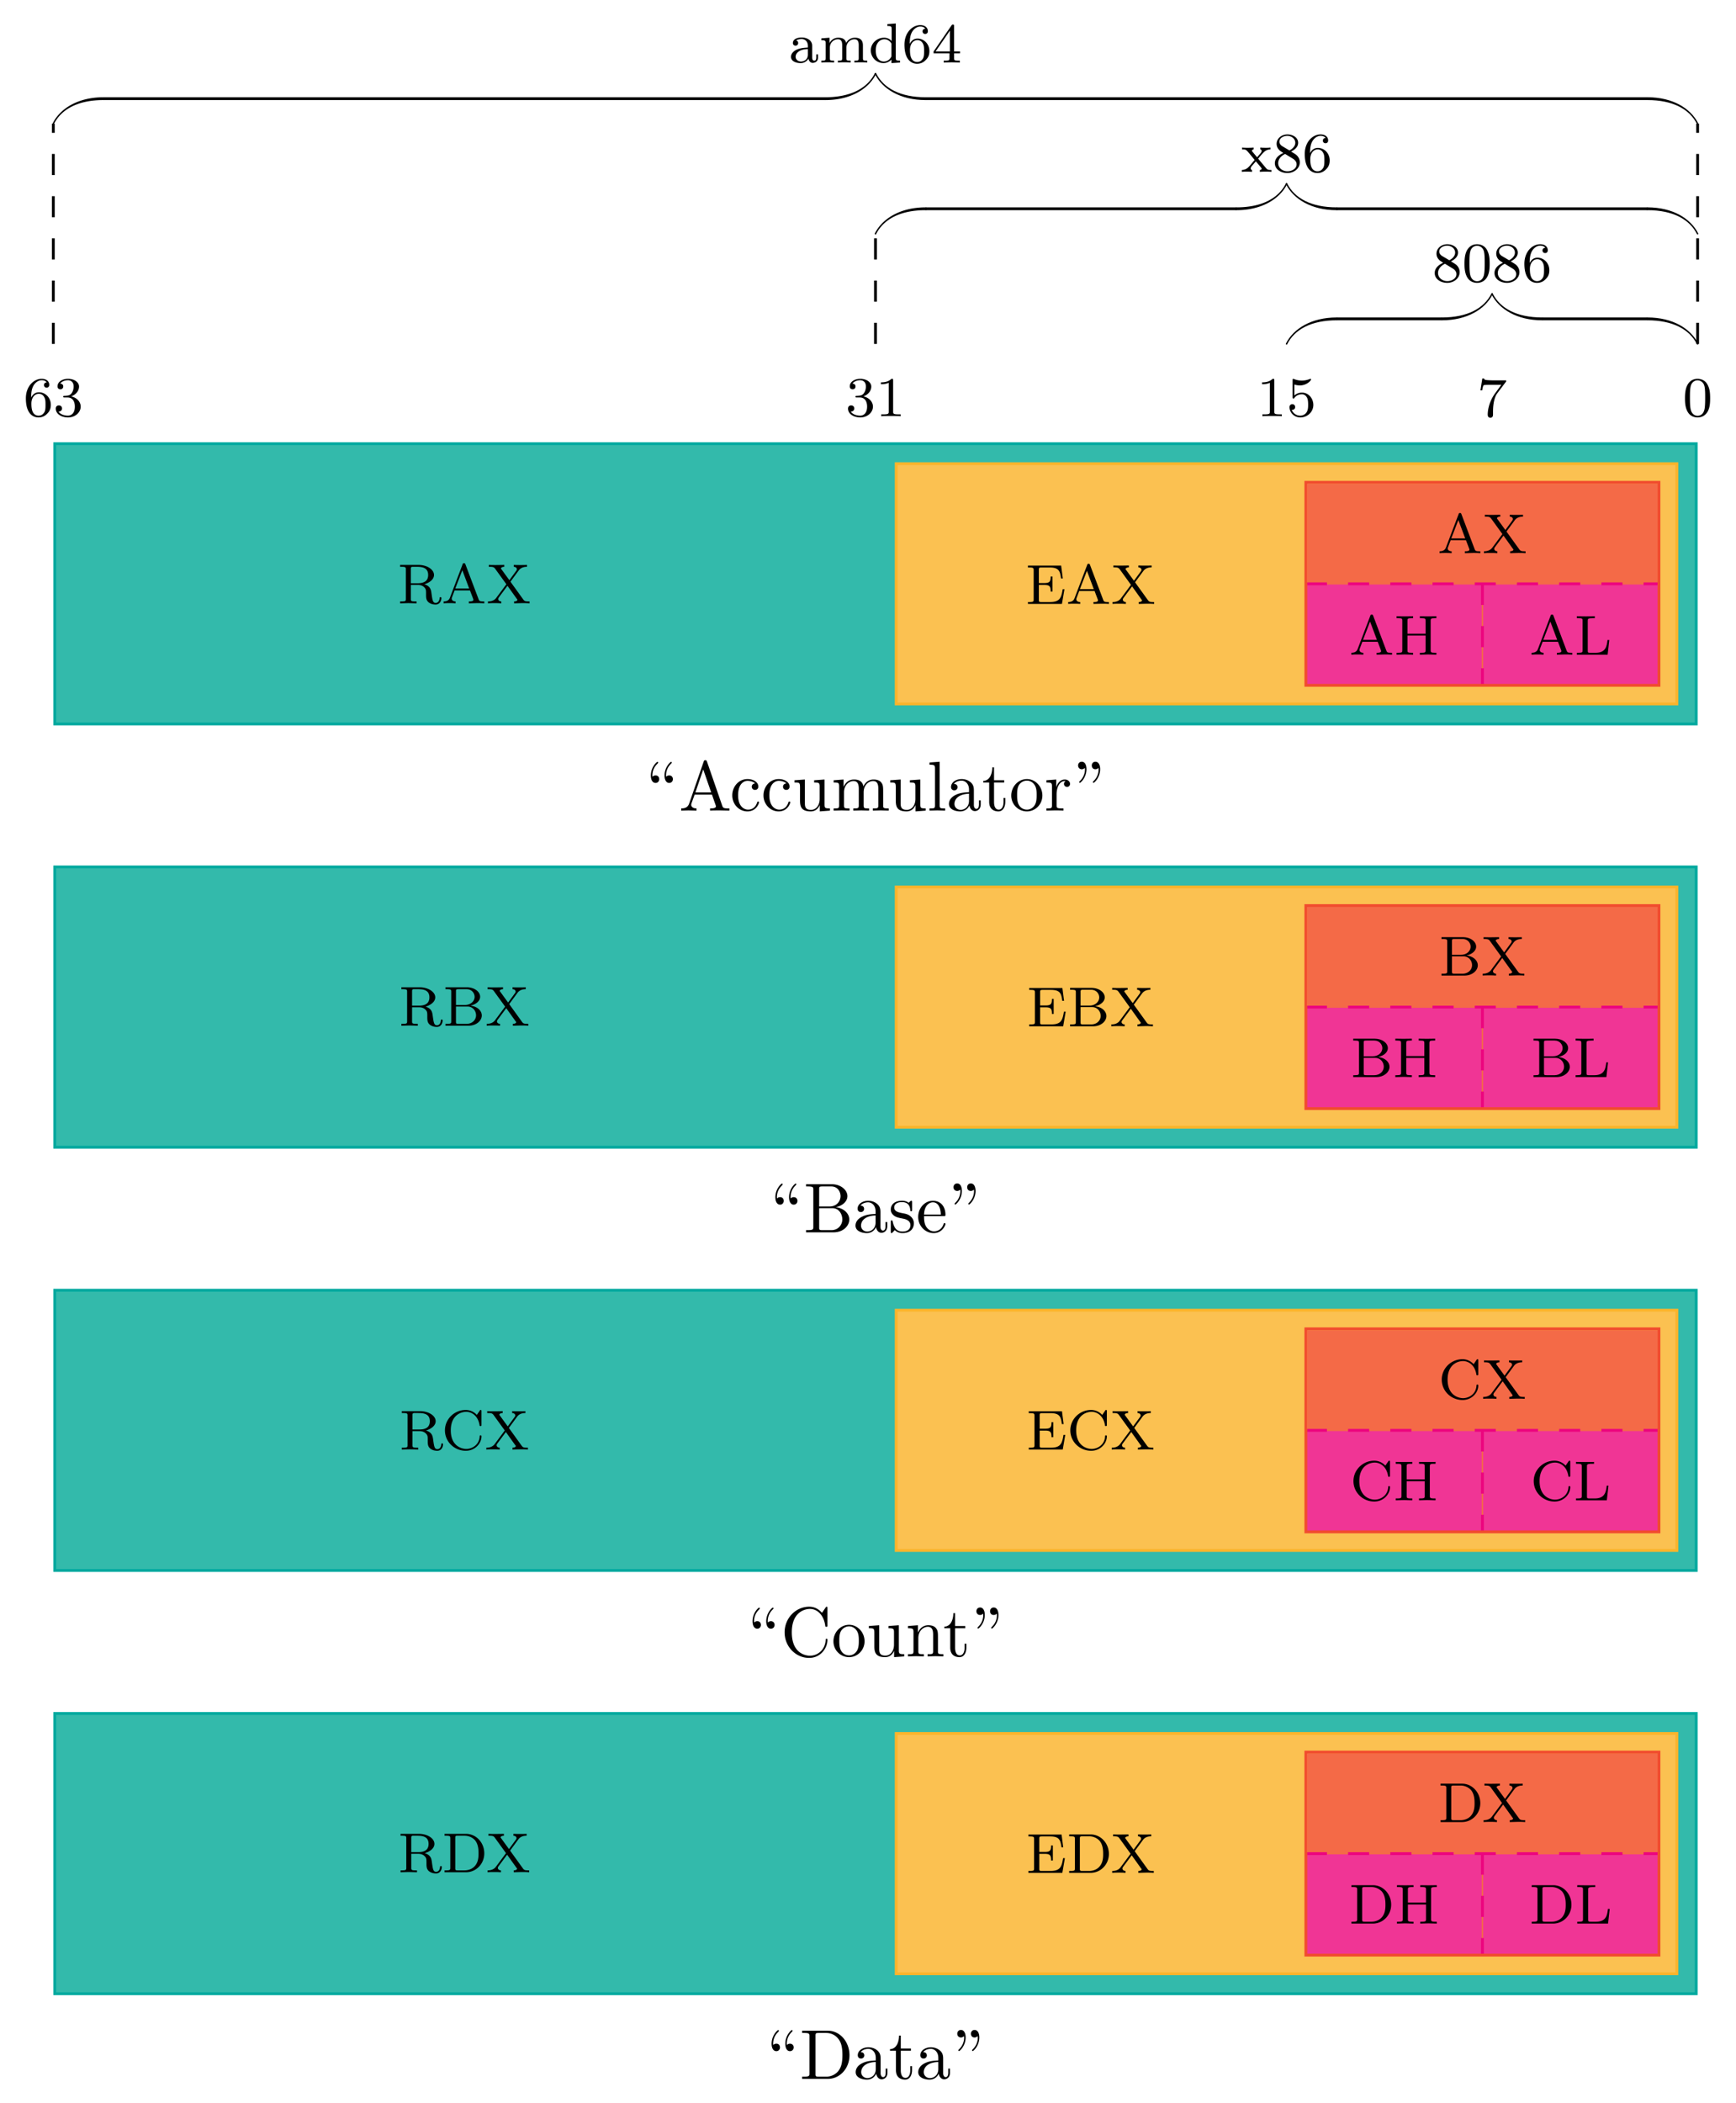 <svg xmlns="http://www.w3.org/2000/svg" width="327.773" height="397.013" viewBox="0 0 245.83 297.76"><path fill="#33BAAB" stroke="#00A99F" stroke-miterlimit="10" stroke-width=".399" d="M7.75 102.504h232.445V62.816H7.75Zm0 0"/><path fill="#FBC151" stroke="#FAB42C" stroke-miterlimit="10" stroke-width=".399" d="M126.906 99.668h110.551V65.652h-110.55Zm0 0"/><path fill="#F46A47" d="M185.117 96.832h49.606V68.488h-49.606Zm0 0"/><path d="M209.623 78.319v-.266h-.14c-.5 0-.579-.062-.673-.328l-1.859-4.922c-.047-.109-.063-.171-.203-.171s-.172.062-.203.171l-1.781 4.688c-.079.219-.25.562-.907.562v.266c.266-.031.688-.031.828-.031.25 0 .5 0 .875.031v-.266c-.343 0-.547-.171-.547-.39 0-.063 0-.078.032-.172l.375-1h2.172l.453 1.187c.031.094.031.141.031.141 0 .234-.406.234-.64.234v.266l1.14-.031c.438 0 .594 0 1.047.031zm-2.14-2.094h-1.97l1-2.593zm8.547 2.094v-.266h-.141c-.484 0-.594-.062-.75-.28l-1.813-2.516 1.172-1.594c.375-.516.985-.516 1.172-.516v-.266c-.281.016-.703.016-.89.016-.422 0-.5 0-.985-.016v.266c.344.016.438.219.438.328a.339.339 0 0 1-.078.219l-.985 1.344-1.125-1.547c-.031-.031-.062-.078-.062-.11 0-.093.156-.234.468-.234v-.266l-1.14.016c-.485 0-.578 0-1.047-.016v.266h.14c.47 0 .594.063.75.266l1.594 2.203-1.437 1.937c-.375.5-1 .5-1.172.5v.266c.281-.031.734-.031.906-.031.39 0 .5 0 .985.031v-.266c-.375-.015-.438-.265-.438-.343 0-.016 0-.094.094-.235l1.219-1.64 1.328 1.859c.078.078.078.094.078.125 0 .11-.156.234-.469.234v.266l1.14-.031c.391 0 .626 0 1.048.031zm0 0"/><path fill="#F03595" d="M185.016 96.934h24.804V82.758h-24.804Zm0 0"/><path d="M197.122 92.692v-.266h-.14c-.5 0-.579-.062-.673-.328l-1.859-4.922c-.047-.109-.063-.171-.203-.171s-.172.062-.203.171l-1.782 4.688c-.078.219-.25.562-.906.562v.266c.266-.031.688-.031.828-.031.25 0 .5 0 .875.031v-.266c-.343 0-.547-.171-.547-.39 0-.063 0-.078.032-.172l.375-1h2.172l.453 1.187c.031.094.031.141.031.141 0 .234-.406.234-.64.234v.266l1.14-.031c.438 0 .594 0 1.047.031zm-2.14-2.094h-1.97l1-2.593zm8.422 2.094v-.266h-.172c-.61 0-.64-.078-.64-.375v-4.156c0-.297.03-.375.64-.375h.172v-.265l-1.172.015-1.172-.015v.265h.172c.625 0 .64.078.64.375v1.828h-2.562v-1.828c0-.297.015-.375.625-.375h.172v-.265l-1.172.015-1.172-.015v.265h.187c.61 0 .625.078.625.375v4.156c0 .297-.015.375-.625.375h-.187v.266l1.172-.031 1.172.031v-.266h-.172c-.61 0-.625-.078-.625-.375V89.99h2.562v2.062c0 .297-.015.375-.64.375h-.172v.266l1.172-.031Zm0 0"/><path fill="#F03595" d="M210.02 96.934h24.804V82.758H210.02Zm0 0"/><path d="M222.65 92.692v-.266h-.14c-.5 0-.579-.062-.673-.328l-1.859-4.922c-.047-.109-.063-.171-.203-.171s-.172.062-.203.171l-1.781 4.688c-.079.219-.25.562-.907.562v.266c.266-.031.688-.031.828-.031.25 0 .5 0 .875.031v-.266c-.343 0-.546-.171-.546-.39 0-.063 0-.078.03-.172l.376-1h2.172l.453 1.187c.031.094.031.141.031.141 0 .234-.406.234-.64.234v.266l1.14-.031c.438 0 .594 0 1.047.031zm-2.14-2.094h-1.97l1-2.593zm7.375.016h-.25c-.094.828-.219 1.812-1.672 1.812h-.75c-.36 0-.375-.046-.375-.328v-4.203c0-.265 0-.375.75-.375h.25v-.265c-.36.015-.938.015-1.313.015l-1.234-.015v.265h.187c.61 0 .625.078.625.375v4.156c0 .297-.015.375-.625.375h-.187v.266h4.36zm0 0"/><path fill="none" stroke="#EC047E" stroke-dasharray="2.989 2.989" stroke-miterlimit="10" stroke-width=".399" d="M184.918 82.66h50.004m-25 0v14.371"/><path fill="none" stroke="#F14B2E" stroke-miterlimit="10" stroke-width=".399" d="M184.918 68.29h50.004v28.74h-50.004Zm0 0"/><path d="M150.735 83.427h-.25c-.204 1.203-.375 1.812-1.813 1.812h-1.187c-.36 0-.375-.047-.375-.328v-2.094h.765c.797 0 .906.235.906.938h.25V81.63h-.25c0 .687-.109.922-.906.922h-.765v-1.875c0-.266.015-.328.375-.328h1.14c1.313 0 1.485.484 1.625 1.547h.25l-.234-1.813h-4.703v.266h.187c.61 0 .625.093.625.39v4.125c0 .297-.015.375-.625.375h-.187v.266h4.812zm6.293 2.078v-.266h-.14c-.5 0-.578-.062-.672-.328l-1.86-4.922c-.046-.109-.062-.172-.203-.172-.14 0-.172.063-.203.172l-1.781 4.688c-.078.219-.25.562-.906.562v.266c.265-.031.687-.031.828-.031.25 0 .5 0 .875.031v-.266c-.344 0-.547-.172-.547-.39 0-.063 0-.078.031-.172l.375-1h2.172l.453 1.187c.031.094.031.141.031.141 0 .234-.406.234-.64.234v.266l1.14-.031c.438 0 .594 0 1.047.031zm-2.14-2.094h-1.97l1-2.594zm8.547 2.094v-.266h-.14c-.485 0-.594-.062-.75-.28l-1.813-2.517 1.172-1.593c.375-.516.984-.516 1.172-.516v-.266c-.282.016-.704.016-.891.016-.422 0-.5 0-.984-.016v.266c.343.016.437.219.437.328a.339.339 0 0 1-.078.219l-.984 1.344-1.125-1.547c-.032-.031-.063-.078-.063-.11 0-.093.156-.234.469-.234v-.266l-1.14.016c-.485 0-.579 0-1.048-.016v.266h.141c.469 0 .594.063.75.266l1.594 2.203-1.438 1.937c-.375.5-1 .5-1.172.5v.266c.282-.031.735-.031.907-.031.39 0 .5 0 .984.031v-.266c-.375-.015-.438-.265-.438-.343 0-.016 0-.094.094-.235l1.219-1.64 1.328 1.859c.078.078.078.094.078.125 0 .11-.156.234-.469.234v.266l1.141-.031c.39 0 .625 0 1.047.031zm-100.931-.802c0-.047 0-.156-.125-.156s-.125.094-.125.14c-.047.5-.312.672-.547.672-.422 0-.469-.359-.61-1.375-.062-.453-.14-1-1.015-1.265.625-.172 1.375-.625 1.375-1.313 0-.78-1-1.422-2.187-1.422h-2.61v.266h.188c.61 0 .625.078.625.375v4.156c0 .297-.016.375-.625.375h-.188v.266l1.157-.031 1.171.031v-.266h-.171c-.625 0-.641-.078-.641-.375v-1.968h1.016c.578 0 .843.296.906.359.234.25.234.406.234.937 0 .5 0 .844.328 1.141.344.297.782.344 1.016.344.672 0 .828-.656.828-.89zm-1.875-3.297c0 .891-.625 1.172-1.469 1.172h-.984v-2.015c0-.204.016-.282.203-.313h.484c.72 0 1.766 0 1.766 1.156zm7.951 4.016v-.266h-.14c-.5 0-.578-.062-.672-.328l-1.86-4.922c-.046-.109-.062-.172-.203-.172-.14 0-.171.063-.203.172l-1.78 4.688c-.079.219-.25.562-.907.562v.266c.265-.031.687-.031.828-.031.25 0 .5 0 .875.031v-.266c-.344 0-.547-.172-.547-.39 0-.063 0-.078.031-.172l.375-1h2.172l.453 1.187c.032.094.032.141.032.141 0 .234-.407.234-.641.234v.266l1.14-.031c.438 0 .594 0 1.047.031zm-2.14-2.094h-1.97l1-2.594zm8.547 2.094v-.266h-.14c-.485 0-.594-.062-.75-.28l-1.813-2.517 1.172-1.593c.375-.516.984-.516 1.172-.516v-.266c-.281.016-.703.016-.89.016-.423 0-.5 0-.985-.016v.266c.344.016.437.219.437.328a.339.339 0 0 1-.078.219l-.984 1.344-1.125-1.547c-.031-.031-.063-.078-.063-.11 0-.093.157-.234.47-.234v-.266L70.267 80c-.484 0-.578 0-1.046-.016v.266h.14c.469 0 .594.063.75.266l1.594 2.203-1.438 1.937c-.375.5-1 .5-1.171.5v.266c.28-.031.734-.031.906-.031.39 0 .5 0 .984.031v-.266c-.375-.015-.437-.265-.437-.343 0-.016 0-.094.093-.235l1.22-1.64 1.327 1.859c.078.078.078.094.078.125 0 .11-.156.234-.468.234v.266l1.14-.031c.39 0 .625 0 1.047.031zM7.194 57.306c0-1.031-.797-1.766-1.672-1.766-.578 0-.922.36-1.11.75 0-.656.063-1.234.345-1.718.25-.407.656-.735 1.156-.735.156 0 .515.031.703.297-.36.031-.39.297-.39.375 0 .25.187.375.374.375.14 0 .375-.078.375-.39 0-.47-.36-.86-1.078-.86-1.11 0-2.234 1.047-2.234 2.766 0 2.172 1.015 2.703 1.781 2.703.39 0 .797-.11 1.156-.453.328-.313.594-.64.594-1.344Zm-.75 0c0 .406 0 .75-.156 1.047-.219.36-.485.5-.844.5a.88.88 0 0 1-.797-.516c-.187-.36-.203-.89-.203-1.203 0-.781.422-1.375 1.047-1.375.39 0 .64.203.781.484.172.297.172.657.172 1.063Zm4.982.266c0-.672-.531-1.266-1.344-1.454.625-.218 1.11-.75 1.11-1.39 0-.64-.719-1.094-1.547-1.094-.86 0-1.5.453-1.5 1.063 0 .296.187.421.406.421.25 0 .406-.171.406-.406 0-.297-.265-.406-.437-.406.344-.438.953-.469 1.094-.469.203 0 .812.063.812.89 0 .548-.234.892-.344 1.017-.234.25-.422.265-.906.296-.156 0-.219.016-.219.125 0 .11.078.11.22.11h.39c.625 0 1.031.453 1.031 1.297 0 1-.563 1.28-.984 1.28-.438 0-1.047-.155-1.329-.577.297 0 .5-.188.5-.438 0-.265-.187-.437-.453-.437-.203 0-.437.125-.437.453 0 .75.812 1.25 1.734 1.25 1.047 0 1.797-.735 1.797-1.531Zm230.742-1.188c0-.844-.079-1.36-.344-1.875-.344-.703-1-.875-1.438-.875-1 0-1.375.75-1.484.969-.281.578-.297 1.375-.297 1.781 0 .531.016 1.328.406 1.969.36.594.953.75 1.375.75.391 0 1.063-.125 1.47-.906.296-.579.312-1.297.312-1.813zm-.704-.094c0 .47 0 1.188-.093 1.641-.172.828-.719.938-.985.938-.265 0-.812-.126-.984-.954-.094-.453-.094-1.203-.094-1.625 0-.547 0-1.109.094-1.547.172-.812.781-.89.984-.89.266 0 .828.14.985.86.093.437.093 1.046.093 1.577zm-117.849 1.282c0-.672-.531-1.266-1.344-1.454.625-.218 1.11-.75 1.11-1.39 0-.64-.72-1.094-1.547-1.094-.86 0-1.5.453-1.5 1.063 0 .296.187.421.406.421.25 0 .406-.171.406-.406 0-.297-.265-.406-.437-.406.343-.438.953-.469 1.093-.469.204 0 .813.063.813.89 0 .548-.234.892-.344 1.017-.234.25-.422.265-.906.296-.156 0-.219.016-.219.125 0 .11.078.11.219.11h.39c.626 0 1.032.453 1.032 1.297 0 1-.563 1.28-.985 1.28-.437 0-1.046-.155-1.328-.577.297 0 .5-.188.5-.438 0-.265-.187-.437-.453-.437-.203 0-.437.125-.437.453 0 .75.812 1.25 1.734 1.25 1.047 0 1.797-.735 1.797-1.531Zm3.92 1.359v-.266h-.282c-.75 0-.78-.093-.78-.39v-4.422c0-.219-.017-.219-.235-.219-.328.313-.75.5-1.5.5v.266c.218 0 .64 0 1.11-.203v4.078c0 .297-.032.39-.782.39h-.281v.266c.328-.031 1.015-.031 1.375-.031.359 0 1.046 0 1.375.031zm53.977 0v-.266h-.28c-.75 0-.782-.093-.782-.39v-4.422c0-.219-.016-.219-.234-.219-.329.313-.75.5-1.5.5v.266c.218 0 .64 0 1.109-.203v4.078c0 .297-.031.39-.781.39h-.282v.266c.329-.031 1.016-.031 1.375-.031.36 0 1.047 0 1.375.031zm4.467-1.594c0-.922-.672-1.75-1.61-1.75-.39 0-.765.125-1.077.406v-1.546c.109.03.421.125.765.125 1 0 1.594-.704 1.594-.829 0-.093-.047-.109-.094-.109 0 0-.031 0-.094.031a2.982 2.982 0 0 1-1.109.22c-.469 0-.86-.11-1.11-.22-.077-.03-.109-.03-.109-.03-.093 0-.093.077-.093.233v2.329c0 .14 0 .234.125.234.062 0 .078-.031.125-.094.093-.11.39-.515 1.078-.515.437 0 .656.359.734.515.125.281.14.656.14.953 0 .297 0 .735-.218 1.078-.156.25-.484.485-.906.485a1.271 1.271 0 0 1-1.203-.844c.015.016.078.016.078.016.218 0 .406-.14.406-.39a.388.388 0 0 0-.39-.407c-.157 0-.407.078-.407.422 0 .718.625 1.453 1.531 1.453 1 0 1.844-.781 1.844-1.766zm27.302-3.487h-2.03a8.79 8.79 0 0 1-.642-.031c-.421-.032-.421-.11-.453-.235h-.25l-.265 1.688h.25c.015-.125.11-.672.219-.735.078-.046.687-.046.796-.046h1.688l-.813 1.109c-.906 1.203-1.109 2.469-1.109 3.094 0 .078 0 .453.375.453s.375-.36.375-.453v-.39c0-1.142.203-2.079.594-2.61l1.187-1.578c.078-.079.078-.094.078-.266Zm0 0"/><path fill="none" stroke="#000" stroke-dasharray="2.989 2.989" stroke-miterlimit="10" stroke-width=".399" d="M7.55 48.695V17.512m116.423 31.183V33.102m116.422 15.593V17.512"/><path d="M182.273 48.738c1.063-2.125 3.454-3.39 6.997-3.39.261 0 .261-.399 0-.399-3.543 0-6.114 1.574-7.176 3.7-.059.117.117.206.18.09m28.926-7.176c-1.063 2.124-3.454 3.386-7 3.386-.262 0-.262.399 0 .399 3.546 0 6.113-1.57 7.179-3.696.059-.117-.121-.207-.18-.09"/><path fill="none" stroke="#000" stroke-miterlimit="10" stroke-width=".399" d="M189.27 45.148h14.93"/><path d="M211.2 41.652c1.062 2.125 3.632 3.696 7.175 3.696.262 0 .262-.399 0-.399-3.543 0-5.934-1.261-6.996-3.386-.063-.118-.238-.028-.18.09m29.281 6.995c-1.062-2.125-3.628-3.699-7.175-3.699-.262 0-.262.399 0 .399 3.547 0 5.937 1.265 7 3.39.058.117.238.028.175-.09"/><path fill="none" stroke="#000" stroke-miterlimit="10" stroke-width=".399" d="M218.375 45.148h14.93"/><path d="M206.698 38.533c0-.5-.266-.828-.406-.969-.125-.125-.14-.14-.828-.562.453-.219 1-.61 1-1.234 0-.766-.782-1.188-1.516-1.188-.844 0-1.531.578-1.531 1.328 0 .297.094.563.297.797.14.172.172.188.656.5-.984.438-1.203 1.016-1.203 1.453 0 .89.89 1.39 1.765 1.39.97 0 1.766-.671 1.766-1.515Zm-.64-2.765c0 .453-.36.843-.829 1.078l-1-.594c-.234-.14-.422-.375-.422-.64 0-.5.547-.829 1.125-.829.61 0 1.125.422 1.125.985zm.187 3.046c0 .61-.656.985-1.297.985-.719 0-1.313-.485-1.313-1.14 0-.595.438-1.063.985-1.313l1.078.656c.125.078.547.328.547.812Zm4.701-1.484c0-.844-.078-1.36-.344-1.875-.344-.703-1-.875-1.437-.875-1 0-1.375.75-1.485.969-.281.578-.297 1.375-.297 1.781 0 .531.016 1.328.407 1.969.359.594.953.75 1.375.75.39 0 1.062-.125 1.468-.906.297-.579.313-1.297.313-1.813zm-.703-.094c0 .47 0 1.188-.094 1.641-.172.828-.719.937-.984.937-.266 0-.813-.125-.985-.953-.094-.453-.094-1.203-.094-1.625 0-.547 0-1.109.094-1.547.172-.812.781-.89.985-.89.265 0 .828.14.984.86.094.437.094 1.046.094 1.577zm4.919 1.297c0-.5-.265-.828-.406-.969-.125-.125-.14-.14-.828-.562.453-.219 1-.61 1-1.234 0-.766-.781-1.188-1.516-1.188-.844 0-1.531.578-1.531 1.328 0 .297.094.563.297.797.14.172.172.188.656.5-.984.438-1.203 1.016-1.203 1.453 0 .89.89 1.39 1.766 1.39.968 0 1.765-.671 1.765-1.515Zm-.64-2.765c0 .453-.36.843-.828 1.078l-1-.594c-.235-.14-.422-.375-.422-.64 0-.5.547-.829 1.125-.829.609 0 1.125.422 1.125.985zm.187 3.046c0 .61-.656.985-1.297.985-.719 0-1.312-.485-1.312-1.14 0-.595.437-1.063.984-1.313l1.078.656c.125.078.547.328.547.812Zm4.685-.562c0-1.031-.797-1.766-1.672-1.766-.578 0-.921.36-1.109.75 0-.656.063-1.234.344-1.718.25-.407.656-.735 1.156-.735.156 0 .516.031.703.297-.36.031-.39.297-.39.375 0 .25.187.375.375.375.14 0 .375-.078.375-.39 0-.47-.36-.86-1.079-.86-1.109 0-2.234 1.047-2.234 2.766 0 2.172 1.016 2.703 1.781 2.703.391 0 .797-.11 1.157-.453.328-.313.593-.64.593-1.344Zm-.75 0c0 .406 0 .75-.156 1.047-.219.36-.484.5-.844.5a.88.88 0 0 1-.797-.516c-.187-.36-.203-.89-.203-1.203 0-.781.422-1.375 1.047-1.375.39 0 .64.203.781.484.172.297.172.657.172 1.063Zm-94.581-5.104c1.062-2.128 3.453-3.39 6.996-3.39.261 0 .261-.399 0-.399-3.543 0-6.114 1.575-7.176 3.7-.059.117.12.207.18.09m58.031-7.176c-1.063 2.125-3.453 3.386-6.996 3.386-.266 0-.266.399 0 .399 3.543 0 6.109-1.57 7.175-3.695.059-.122-.12-.208-.18-.09"/><path fill="none" stroke="#000" stroke-miterlimit="10" stroke-width=".399" d="M131.059 29.559h44.039"/><path d="M182.094 26.063c1.062 2.125 3.633 3.695 7.176 3.695.261 0 .261-.399 0-.399-3.543 0-5.934-1.261-6.997-3.386-.062-.118-.238-.032-.18.09m58.387 6.996c-1.062-2.125-3.628-3.7-7.175-3.7-.262 0-.262.399 0 .399 3.547 0 5.937 1.262 7 3.39.058.118.238.028.175-.09"/><path fill="none" stroke="#000" stroke-miterlimit="10" stroke-width=".399" d="M189.27 29.559h44.035"/><path d="M180.043 24.33v-.266c-.484 0-.562-.03-.781-.28l-1.094-1.313c.219-.282.453-.563.688-.813.265-.281.547-.484 1.047-.5v-.266c-.313.032-.329.032-.688.032-.031 0-.5 0-.75-.032v.266c.156.016.188.11.188.219a.504.504 0 0 1-.141.312l-.5.578-.625-.75c-.11-.109-.11-.171-.11-.171 0-.063.063-.172.25-.188v-.266c-.312.032-.765.032-.843.032-.14 0-.547 0-.797-.032v.266c.547 0 .547.016.969.5l.812.984-.719.86c-.203.219-.5.547-1.093.562v.266c.297-.031.343-.031.687-.031 0 0 .5 0 .75.031v-.266c-.11-.015-.187-.062-.187-.218 0-.141.093-.25.109-.282l.625-.718.656.78c.156.188.156.204.156.25 0 .079-.046.188-.25.188v.266c.344-.031.704-.031.86-.031.14 0 .547 0 .781.031zm4.018-1.344c0-.5-.265-.828-.406-.969-.125-.125-.14-.14-.828-.562.453-.219 1-.61 1-1.234 0-.766-.781-1.188-1.516-1.188-.844 0-1.531.578-1.531 1.328 0 .297.094.563.297.797.14.172.172.188.656.5-.984.438-1.203 1.016-1.203 1.453 0 .89.89 1.39 1.766 1.39.968 0 1.765-.671 1.765-1.515Zm-.64-2.765c0 .453-.36.843-.829 1.078l-1-.594c-.234-.14-.421-.375-.421-.64 0-.5.546-.829 1.125-.829.609 0 1.125.422 1.125.985zm.187 3.046c0 .61-.656.985-1.297.985-.719 0-1.312-.485-1.312-1.14 0-.595.437-1.063.984-1.313l1.078.656c.125.078.547.328.547.813Zm4.685-.562c0-1.031-.797-1.766-1.672-1.766-.578 0-.921.36-1.109.75 0-.656.063-1.234.344-1.718.25-.407.656-.735 1.156-.735.156 0 .516.031.703.297-.36.031-.39.297-.39.375 0 .25.187.375.375.375.14 0 .375-.078.375-.39 0-.47-.36-.86-1.079-.86-1.109 0-2.234 1.047-2.234 2.766 0 2.172 1.016 2.703 1.781 2.703.391 0 .797-.11 1.157-.453.328-.313.593-.64.593-1.344Zm-.75 0c0 .406 0 .75-.156 1.047-.219.36-.484.5-.844.5a.88.88 0 0 1-.797-.516c-.187-.36-.203-.89-.203-1.203 0-.781.422-1.375 1.047-1.375.39 0 .64.203.781.484.172.297.172.657.172 1.063ZM7.64 17.555c1.063-2.125 3.454-3.387 6.997-3.387.265 0 .265-.398 0-.398-3.543 0-6.114 1.57-7.176 3.699-.059.117.121.207.18.086m116.242-7.176c-1.063 2.129-3.453 3.39-6.996 3.39-.266 0-.266.399 0 .399 3.543 0 6.113-1.57 7.175-3.7.06-.116-.12-.206-.18-.09"/><path fill="none" stroke="#000" stroke-miterlimit="10" stroke-width=".399" d="M14.637 13.969h102.25"/><path d="M123.883 10.469c1.062 2.129 3.633 3.699 7.176 3.699.261 0 .261-.398 0-.398-3.543 0-5.934-1.262-6.996-3.391-.06-.117-.239-.027-.18.09m116.597 7c-1.062-2.13-3.628-3.7-7.175-3.7-.262 0-.262.399 0 .399 3.547 0 5.937 1.262 7 3.387.058.12.238.03.175-.086"/><path fill="none" stroke="#000" stroke-miterlimit="10" stroke-width=".399" d="M131.059 13.969h102.246"/><path d="M115.84 8.136V7.7h-.25v.437c0 .328-.11.453-.282.453-.296 0-.296-.359-.296-.453V6.48c0-.781-.75-1.172-1.485-1.172-.656 0-1.25.25-1.25.781a.36.36 0 0 0 .375.375.361.361 0 0 0 .375-.375.356.356 0 0 0-.297-.359c.297-.203.735-.203.782-.203.453 0 .89.312.89.969v.234c-.453.031-.984.047-1.547.281-.703.313-.843.766-.843 1.031 0 .688.812.891 1.359.891a1.23 1.23 0 0 0 1.11-.64c.046.296.25.609.609.609.078 0 .75-.031.75-.766zm-1.438-.406c0 .781-.64.984-.969.984-.406 0-.765-.28-.765-.672 0-.515.5-1.062 1.734-1.093zm8.404 1.125v-.266c-.515 0-.61 0-.61-.359V6.433c0-.64-.28-1.094-1.14-1.094-.734 0-1.11.5-1.234.735-.14-.578-.594-.735-1.11-.735a1.37 1.37 0 0 0-1.25.766v-.766l-1.156.094V5.7c.547 0 .61.047.61.437V8.23c0 .36-.094.36-.61.36v.265c.344-.031.688-.031.907-.031.234 0 .562 0 .906.031v-.266c-.5 0-.61 0-.61-.359V6.792c0-.843.641-1.234 1.141-1.234.516 0 .61.406.61.844V8.23c0 .36-.11.36-.61.36v.265c.344-.031.688-.031.906-.031.235 0 .563 0 .907.031v-.266c-.516 0-.61 0-.61-.359V6.792c0-.843.64-1.234 1.14-1.234.516 0 .61.406.61.844V8.23c0 .36-.11.36-.61.36v.265c.345-.031.688-.031.907-.031.234 0 .563 0 .906.031zm4.648 0v-.266c-.547 0-.61-.047-.61-.437V3.324l-1.187.093v.266c.53 0 .609.047.609.438v1.687a1.409 1.409 0 0 0-1.078-.469c-1 0-1.875.782-1.875 1.797 0 .985.797 1.797 1.797 1.797.469 0 .86-.219 1.125-.5v.5zm-1.22-.984c0 .14 0 .171-.124.328a1.146 1.146 0 0 1-.953.515c-.375 0-.688-.187-.875-.484-.22-.313-.266-.703-.266-1.078 0-.469.078-.797.266-1.063a1.15 1.15 0 0 1 .953-.53c.375 0 .765.202 1 .608zm5.375-.641c0-1.031-.797-1.766-1.672-1.766-.578 0-.922.36-1.11.75 0-.656.063-1.234.345-1.718.25-.407.656-.735 1.156-.735.156 0 .515.031.703.297-.36.031-.39.297-.39.375 0 .25.187.375.374.375.14 0 .375-.078.375-.39 0-.47-.36-.86-1.078-.86-1.11 0-2.234 1.047-2.234 2.766 0 2.172 1.015 2.703 1.781 2.703.39 0 .797-.11 1.156-.453.328-.313.594-.64.594-1.344Zm-.75 0c0 .406 0 .75-.156 1.047-.219.36-.485.5-.844.5a.88.88 0 0 1-.797-.516c-.187-.36-.203-.89-.203-1.203 0-.781.422-1.375 1.047-1.375.39 0 .64.203.781.484.172.297.172.657.172 1.063Zm5.091.312v-.25h-.843V3.7c0-.157 0-.219-.172-.219-.094 0-.11 0-.188.11l-2.546 3.702v.25h2.25v.672c0 .297-.016.375-.641.375h-.172v.266l1.14-.031 1.141.031V8.59h-.172c-.625 0-.64-.078-.64-.375v-.672Zm-1.437-.25h-2.031l2.031-2.953zm0 0"/><path fill="#33BAAB" stroke="#00A99F" stroke-miterlimit="10" stroke-width=".399" d="M7.75 162.43h232.445v-39.688H7.75Zm0 0"/><path fill="#FBC151" stroke="#FAB42C" stroke-miterlimit="10" stroke-width=".399" d="M126.906 159.594h110.551v-34.016h-110.55Zm0 0"/><path fill="#F46A47" d="M185.117 156.762h49.606v-28.348h-49.606Zm0 0"/><path d="M209.267 136.669c0-.656-.61-1.281-1.61-1.39.86-.188 1.375-.704 1.375-1.25 0-.72-.797-1.345-1.875-1.345h-3.031v.266h.188c.609 0 .625.078.625.375v4.156c0 .297-.016.375-.625.375h-.188v.266h3.266c1.093 0 1.875-.703 1.875-1.453zm-1.016-2.64c0 .546-.469 1.155-1.39 1.155h-1.25v-1.921c0-.266.015-.313.39-.313h1.11c.78 0 1.14.61 1.14 1.078Zm.203 2.624c0 .64-.531 1.203-1.344 1.203h-1.109c-.375 0-.39-.047-.39-.328v-2.125h1.624c.766 0 1.22.625 1.22 1.25zm7.4 1.469v-.266h-.14c-.485 0-.594-.062-.75-.28l-1.813-2.517 1.172-1.593c.375-.516.984-.516 1.172-.516v-.266c-.282.016-.704.016-.891.016-.422 0-.5 0-.984-.016v.266c.343.016.437.219.437.328a.339.339 0 0 1-.078.219l-.984 1.344-1.125-1.547c-.032-.031-.063-.078-.063-.11 0-.093.156-.234.469-.234v-.266l-1.14.016c-.485 0-.579 0-1.048-.016v.266h.14c.47 0 .595.063.75.266l1.595 2.203-1.438 1.937c-.375.5-1 .5-1.172.5v.266c.282-.031.735-.031.907-.031.39 0 .5 0 .984.031v-.266c-.375-.015-.438-.265-.438-.343 0-.016 0-.094.094-.235l1.219-1.64 1.328 1.859c.078.078.078.094.078.125 0 .11-.156.234-.469.234v.266l1.141-.031c.39 0 .625 0 1.047.031zm0 0"/><path fill="#F03595" d="M185.016 156.86h24.804v-14.173h-24.804Zm0 0"/><path d="M196.766 151.042c0-.656-.61-1.281-1.61-1.39.86-.188 1.375-.704 1.375-1.25 0-.72-.797-1.344-1.875-1.344h-3.031v.265h.188c.609 0 .625.078.625.375v4.156c0 .297-.016.375-.625.375h-.188v.266h3.266c1.093 0 1.875-.703 1.875-1.453zm-1.016-2.64c0 .546-.469 1.156-1.39 1.156h-1.25v-1.922c0-.266.015-.313.39-.313h1.11c.78 0 1.14.61 1.14 1.078Zm.203 2.624c0 .64-.531 1.203-1.344 1.203H193.5c-.375 0-.39-.047-.39-.328v-2.125h1.624c.766 0 1.22.625 1.22 1.25zm7.275 1.469v-.266h-.172c-.61 0-.64-.078-.64-.375v-4.156c0-.297.03-.375.64-.375h.172v-.266l-1.172.016-1.172-.016v.266h.172c.625 0 .64.078.64.375v1.828h-2.562v-1.828c0-.297.016-.375.625-.375h.172v-.266l-1.172.016-1.172-.016v.266h.188c.61 0 .625.078.625.375v4.156c0 .297-.016.375-.625.375h-.188v.266l1.172-.031 1.172.031v-.266h-.172c-.61 0-.625-.078-.625-.375v-2.062h2.563v2.062c0 .297-.016.375-.641.375h-.172v.266l1.172-.031Zm0 0"/><path fill="#F03595" d="M210.02 156.86h24.804v-14.173H210.02Zm0 0"/><path d="M222.295 151.042c0-.656-.61-1.281-1.61-1.39.86-.188 1.375-.704 1.375-1.25 0-.72-.797-1.344-1.875-1.344h-3.031v.265h.188c.609 0 .625.078.625.375v4.156c0 .297-.016.375-.625.375h-.188v.266h3.266c1.093 0 1.875-.703 1.875-1.453zm-1.016-2.64c0 .546-.469 1.156-1.39 1.156h-1.25v-1.922c0-.266.015-.313.39-.313h1.11c.78 0 1.14.61 1.14 1.078Zm.203 2.624c0 .64-.531 1.203-1.344 1.203h-1.109c-.375 0-.39-.047-.39-.328v-2.125h1.624c.766 0 1.22.625 1.22 1.25zm6.228-.609h-.25c-.094.828-.219 1.812-1.672 1.812h-.75c-.36 0-.375-.047-.375-.328v-4.203c0-.266 0-.375.75-.375h.25v-.266c-.36.016-.937.016-1.312.016l-1.235-.016v.266h.188c.61 0 .625.078.625.375v4.156c0 .297-.016.375-.625.375h-.188v.266h4.36zm0 0"/><path fill="none" stroke="#EC047E" stroke-dasharray="2.989 2.989" stroke-miterlimit="10" stroke-width=".399" d="M184.918 142.586h50.004m-25 0v14.375"/><path fill="none" stroke="#F14B2E" stroke-miterlimit="10" stroke-width=".399" d="M184.918 128.215h50.004v28.746h-50.004Zm0 0"/><path d="M150.91 143.23h-.25c-.202 1.203-.374 1.812-1.812 1.812h-1.187c-.36 0-.375-.047-.375-.328v-2.094h.765c.797 0 .907.235.907.938h.25v-2.125h-.25c0 .688-.11.922-.907.922h-.765v-1.875c0-.266.015-.328.375-.328h1.14c1.313 0 1.485.484 1.625 1.547h.25l-.234-1.813h-4.703v.266h.187c.61 0 .625.094.625.39v4.125c0 .297-.015.375-.625.375h-.187v.266h4.812zm5.763.625c0-.656-.61-1.281-1.61-1.39.86-.188 1.376-.704 1.376-1.25 0-.72-.797-1.345-1.875-1.345h-3.032v.266h.188c.61 0 .625.078.625.375v4.156c0 .297-.016.375-.625.375h-.188v.266h3.266c1.094 0 1.875-.703 1.875-1.453zm-1.016-2.64c0 .546-.468 1.155-1.39 1.155h-1.25v-1.921c0-.266.015-.313.39-.313h1.11c.781 0 1.14.61 1.14 1.078Zm.204 2.624c0 .64-.532 1.203-1.344 1.203h-1.11c-.375 0-.39-.047-.39-.328v-2.125h1.625c.765 0 1.219.625 1.219 1.25zm7.399 1.469v-.266h-.14c-.485 0-.594-.062-.75-.28l-1.813-2.517 1.172-1.593c.375-.516.984-.516 1.172-.516v-.266c-.281.016-.703.016-.89.016-.423 0-.5 0-.985-.016v.266c.344.016.437.219.437.328a.339.339 0 0 1-.078.219l-.984 1.344-1.125-1.547c-.031-.031-.063-.078-.063-.11 0-.093.157-.234.47-.234v-.266l-1.141.016c-.485 0-.579 0-1.047-.016v.266h.14c.469 0 .594.063.75.266l1.594 2.203-1.437 1.937c-.375.5-1 .5-1.172.5v.266c.28-.031.734-.031.906-.031.39 0 .5 0 .984.031v-.266c-.375-.015-.437-.265-.437-.343 0-.016 0-.094.094-.235l1.218-1.64 1.328 1.859c.079.078.079.094.079.125 0 .11-.157.234-.47.234v.266l1.141-.031c.391 0 .625 0 1.047.031zm-100.58-.802c0-.047 0-.156-.126-.156-.125 0-.125.094-.125.14-.047.5-.312.673-.547.673-.422 0-.468-.36-.61-1.375-.062-.454-.14-1-1.015-1.266.625-.172 1.375-.625 1.375-1.313 0-.78-1-1.421-2.187-1.421h-2.61v.265h.188c.61 0 .625.078.625.375v4.156c0 .297-.016.375-.625.375h-.188v.266l1.157-.031 1.172.031v-.266h-.172c-.625 0-.641-.078-.641-.375v-1.968h1.016c.578 0 .843.297.906.359.234.25.234.406.234.938 0 .5 0 .843.328 1.14.344.297.782.344 1.016.344.672 0 .828-.656.828-.89zm-1.876-3.297c0 .891-.625 1.172-1.469 1.172h-.984v-2.015c0-.203.016-.282.203-.313h.485c.718 0 1.765 0 1.765 1.156zm7.42 2.563c0-.656-.61-1.281-1.61-1.39.86-.188 1.376-.704 1.376-1.25 0-.72-.797-1.344-1.875-1.344h-3.031v.265h.187c.61 0 .625.078.625.375v4.156c0 .297-.016.375-.625.375h-.187v.266h3.265c1.094 0 1.875-.703 1.875-1.453zm-1.015-2.64c0 .546-.47 1.156-1.391 1.156h-1.25v-1.922c0-.266.016-.313.39-.313h1.11c.781 0 1.14.61 1.14 1.078Zm.203 2.624c0 .64-.532 1.203-1.344 1.203h-1.11c-.374 0-.39-.046-.39-.328v-2.125h1.625c.766 0 1.219.625 1.219 1.25zm7.4 1.469v-.266h-.141c-.484 0-.594-.062-.75-.28l-1.813-2.516 1.172-1.594c.375-.516.985-.516 1.172-.516v-.265c-.281.015-.703.015-.89.015-.422 0-.5 0-.985-.015v.265c.344.016.438.219.438.328a.339.339 0 0 1-.078.219l-.985 1.344-1.125-1.547c-.031-.031-.062-.078-.062-.11 0-.093.156-.234.468-.234v-.265l-1.14.015c-.485 0-.578 0-1.047-.015v.265h.14c.47 0 .594.063.75.266l1.594 2.203-1.437 1.937c-.375.5-1 .5-1.172.5v.266c.281-.031.734-.031.906-.031.39 0 .5 0 .985.031v-.266c-.375-.015-.438-.265-.438-.343 0-.016 0-.094.094-.235l1.219-1.64 1.328 1.859c.078.078.078.094.078.125 0 .11-.156.234-.469.234v.266l1.14-.031c.391 0 .626 0 1.048.031zm0 0"/><path fill="#33BAAB" stroke="#00A99F" stroke-miterlimit="10" stroke-width=".399" d="M7.75 222.355h232.445v-39.683H7.75Zm0 0"/><path fill="#FBC151" stroke="#FAB42C" stroke-miterlimit="10" stroke-width=".399" d="M126.906 219.52h110.551v-34.016h-110.55Zm0 0"/><path fill="#F46A47" d="M185.117 216.688h49.606V188.34h-49.606Zm0 0"/><path d="M209.333 196.19c0-.078 0-.157-.141-.157-.078 0-.11.047-.11.125-.062 1.22-1.062 1.797-1.906 1.797-.671 0-2.187-.422-2.187-2.625 0-2.156 1.437-2.625 2.187-2.625.75 0 1.672.531 1.891 1.906 0 .063.016.11.125.11.14 0 .14-.047.14-.203v-1.875c0-.125 0-.203-.109-.203-.062 0-.062 0-.14.109l-.407.594a2.117 2.117 0 0 0-1.578-.703c-1.594 0-2.937 1.28-2.937 2.89s1.328 2.89 2.953 2.89c1.328 0 2.219-1.062 2.219-2.03zm6.581 1.859v-.266h-.14c-.485 0-.594-.062-.75-.28l-1.813-2.516 1.172-1.594c.375-.516.985-.516 1.172-.516v-.266c-.281.016-.703.016-.89.016-.422 0-.5 0-.985-.016v.266c.344.016.438.219.438.328a.339.339 0 0 1-.079.219l-.984 1.344-1.125-1.547c-.031-.031-.062-.078-.062-.11 0-.093.156-.234.468-.234v-.266l-1.14.016c-.485 0-.578 0-1.047-.016v.266h.14c.47 0 .594.063.75.266l1.594 2.203-1.437 1.937c-.375.5-1 .5-1.172.5v.266c.281-.031.734-.031.906-.031.39 0 .5 0 .984.031v-.266c-.375-.015-.437-.265-.437-.343 0-.016 0-.094.094-.235l1.218-1.64 1.329 1.859c.078.078.078.094.078.125 0 .11-.157.234-.47.234v.266l1.142-.031c.39 0 .625 0 1.046.031zm0 0"/><path fill="#F03595" d="M185.016 216.785h24.804v-14.172h-24.804Zm0 0"/><path d="M196.83 210.562c0-.078 0-.157-.14-.157-.078 0-.11.047-.11.125-.062 1.22-1.062 1.797-1.906 1.797-.672 0-2.187-.422-2.187-2.625 0-2.156 1.437-2.625 2.187-2.625.75 0 1.672.532 1.891 1.907 0 .062.016.109.125.109.14 0 .14-.047.14-.203v-1.875c0-.125 0-.203-.109-.203-.062 0-.062 0-.14.109l-.407.594a2.117 2.117 0 0 0-1.578-.703c-1.594 0-2.937 1.28-2.937 2.89s1.328 2.89 2.953 2.89c1.328 0 2.219-1.062 2.219-2.03zm6.457 1.859v-.266h-.171c-.61 0-.641-.078-.641-.375v-4.156c0-.297.031-.375.64-.375h.172v-.265l-1.171.015-1.172-.015v.265h.172c.625 0 .64.078.64.375v1.828h-2.562v-1.828c0-.297.015-.375.625-.375h.172v-.265l-1.172.015-1.172-.015v.265h.187c.61 0 .625.078.625.375v4.156c0 .297-.015.375-.625.375h-.187v.266l1.172-.031 1.172.031v-.266h-.172c-.61 0-.625-.078-.625-.375v-2.062h2.562v2.062c0 .297-.015.375-.64.375h-.172v.266l1.172-.031Zm0 0"/><path fill="#F03595" d="M210.02 216.785h24.804v-14.172H210.02Zm0 0"/><path d="M222.36 210.562c0-.078 0-.157-.141-.157-.078 0-.11.047-.11.125-.062 1.22-1.062 1.797-1.906 1.797-.672 0-2.187-.422-2.187-2.625 0-2.156 1.437-2.625 2.187-2.625.75 0 1.672.532 1.891 1.907 0 .062.016.109.125.109.14 0 .14-.047.14-.203v-1.875c0-.125 0-.203-.109-.203-.062 0-.062 0-.14.109l-.407.594a2.117 2.117 0 0 0-1.578-.703c-1.594 0-2.937 1.28-2.937 2.89s1.328 2.89 2.953 2.89c1.328 0 2.219-1.062 2.219-2.03zm5.41-.219h-.25c-.094.828-.22 1.812-1.672 1.812h-.75c-.36 0-.375-.046-.375-.328v-4.203c0-.265 0-.375.75-.375h.25v-.265c-.36.015-.938.015-1.313.015l-1.234-.015v.265h.187c.61 0 .625.078.625.375v4.156c0 .297-.015.375-.625.375h-.187v.266h4.36zm0 0"/><path fill="none" stroke="#EC047E" stroke-dasharray="2.989 2.989" stroke-miterlimit="10" stroke-width=".399" d="M184.918 202.512h50.004m-25 0v14.375"/><path fill="none" stroke="#F14B2E" stroke-miterlimit="10" stroke-width=".399" d="M184.918 188.14h50.004v28.747h-50.004Zm0 0"/><path d="M150.85 203.157h-.25c-.202 1.203-.374 1.812-1.812 1.812h-1.187c-.36 0-.375-.046-.375-.328v-2.093h.765c.797 0 .907.234.907.937h.25v-2.125h-.25c0 .688-.11.922-.907.922h-.765v-1.875c0-.266.015-.328.375-.328h1.14c1.313 0 1.485.484 1.625 1.547h.25l-.234-1.813h-4.703v.266h.187c.61 0 .625.094.625.39v4.125c0 .297-.015.375-.625.375h-.187v.266h4.812zm5.888.219c0-.078 0-.157-.14-.157-.079 0-.11.047-.11.125-.062 1.22-1.062 1.797-1.906 1.797-.672 0-2.188-.422-2.188-2.625 0-2.156 1.438-2.625 2.188-2.625.75 0 1.672.532 1.89 1.907 0 .062.016.109.125.109.141 0 .141-.047.141-.203v-1.875c0-.125 0-.203-.11-.203-.062 0-.062 0-.14.109l-.406.594a2.117 2.117 0 0 0-1.578-.703c-1.594 0-2.938 1.28-2.938 2.89s1.328 2.89 2.953 2.89c1.328 0 2.219-1.062 2.219-2.03zm6.582 1.859v-.266h-.14c-.485 0-.595-.062-.75-.28l-1.813-2.516 1.172-1.594c.375-.516.984-.516 1.171-.516v-.265c-.28.015-.703.015-.89.015-.422 0-.5 0-.985-.015v.265c.344.016.438.219.438.328a.339.339 0 0 1-.078.219l-.985 1.344-1.125-1.547c-.03-.031-.062-.078-.062-.11 0-.093.156-.234.469-.234v-.265l-1.14.015c-.485 0-.579 0-1.048-.015v.265h.14c.47 0 .595.063.75.266l1.595 2.203-1.438 1.937c-.375.5-1 .5-1.172.5v.266c.281-.031.735-.031.906-.031.391 0 .5 0 .985.031v-.266c-.375-.015-.438-.265-.438-.343 0-.016 0-.094.094-.235l1.219-1.64 1.328 1.859c.078.078.078.094.078.125 0 .11-.156.234-.469.234v.266l1.141-.031c.39 0 .625 0 1.047.031zm-100.58-.719c0-.047 0-.156-.126-.156-.125 0-.125.094-.125.14-.047.5-.312.673-.547.673-.422 0-.469-.36-.61-1.375-.062-.454-.14-1-1.015-1.266.625-.172 1.375-.625 1.375-1.313 0-.78-1-1.421-2.187-1.421h-2.61v.265h.188c.61 0 .625.078.625.375v4.156c0 .297-.016.375-.625.375h-.188v.266l1.157-.031 1.171.031v-.266h-.171c-.625 0-.641-.078-.641-.375v-1.968h1.016c.578 0 .843.297.906.359.234.25.234.406.234.938 0 .5 0 .843.328 1.14.344.297.782.344 1.016.344.672 0 .828-.656.828-.89zm-1.876-3.297c0 .891-.625 1.172-1.469 1.172h-.984v-2.015c0-.203.016-.282.203-.313h.484c.72 0 1.766 0 1.766 1.156zm7.314 2.157c0-.078 0-.157-.14-.157-.079 0-.11.047-.11.125-.062 1.22-1.062 1.797-1.906 1.797-.672 0-2.188-.422-2.188-2.625 0-2.156 1.438-2.625 2.188-2.625.75 0 1.672.532 1.89 1.907 0 .062.016.109.125.109.141 0 .141-.047.141-.203v-1.875c0-.125 0-.203-.11-.203-.062 0-.062 0-.14.109l-.406.594a2.117 2.117 0 0 0-1.578-.703c-1.594 0-2.938 1.28-2.938 2.89s1.328 2.89 2.953 2.89c1.328 0 2.22-1.062 2.22-2.03zm6.582 1.859v-.266h-.14c-.485 0-.594-.062-.75-.28l-1.813-2.516 1.172-1.594c.375-.516.984-.516 1.172-.516v-.265c-.282.015-.704.015-.891.015-.422 0-.5 0-.984-.015v.265c.343.016.437.219.437.328a.339.339 0 0 1-.078.219l-.984 1.344-1.125-1.547c-.032-.031-.063-.078-.063-.11 0-.093.156-.234.469-.234v-.265l-1.14.015c-.485 0-.579 0-1.048-.015v.265h.14c.47 0 .595.063.75.266l1.595 2.203-1.438 1.937c-.375.5-1 .5-1.172.5v.266c.282-.031.735-.031.907-.031.39 0 .5 0 .984.031v-.266c-.375-.015-.438-.265-.438-.343 0-.016 0-.094.094-.235l1.219-1.64 1.328 1.859c.078.078.078.094.078.125 0 .11-.156.234-.469.234v.266l1.141-.031c.39 0 .625 0 1.047.031zm0 0"/><path fill="#33BAAB" stroke="#00A99F" stroke-miterlimit="10" stroke-width=".399" d="M7.75 282.281h232.445v-39.683H7.75Zm0 0"/><path fill="#FBC151" stroke="#FAB42C" stroke-miterlimit="10" stroke-width=".399" d="M126.906 279.45h110.551v-34.02h-110.55Zm0 0"/><path fill="#F46A47" d="M185.117 276.613h49.606v-28.347h-49.606Zm0 0"/><path d="M209.62 255.303c0-1.531-1.156-2.765-2.593-2.765h-3.032v.265h.188c.61 0 .625.078.625.375v4.156c0 .297-.016.375-.625.375h-.188v.266h3.032c1.437 0 2.593-1.187 2.593-2.672zm-.812 0c0 .406 0 1.188-.5 1.766-.266.328-.781.64-1.5.64h-.906c-.375 0-.391-.046-.391-.328v-4.265c0-.266.016-.313.39-.313h.907a2 2 0 0 1 1.5.64c.5.61.5 1.47.5 1.86zm7.17 2.672v-.266h-.14c-.485 0-.594-.062-.75-.28l-1.813-2.516 1.172-1.594c.375-.516.984-.516 1.172-.516v-.265c-.282.015-.704.015-.891.015-.422 0-.5 0-.984-.015v.265c.343.016.437.219.437.328a.339.339 0 0 1-.078.219l-.984 1.344-1.125-1.547c-.032-.031-.063-.078-.063-.11 0-.093.156-.234.469-.234v-.265l-1.14.015c-.485 0-.579 0-1.048-.015v.265h.141c.469 0 .594.063.75.266l1.594 2.203-1.438 1.937c-.375.5-1 .5-1.172.5v.266c.282-.031.735-.031.907-.031.39 0 .5 0 .984.031v-.266c-.375-.015-.438-.265-.438-.343 0-.016 0-.094.094-.235l1.219-1.64 1.328 1.859c.078.078.078.094.078.125 0 .11-.156.234-.469.234v.266l1.141-.031c.39 0 .625 0 1.047.031zm0 0"/><path fill="#F03595" d="M185.016 276.71h24.804v-14.17h-24.804Zm0 0"/><path d="M197 269.676c0-1.531-1.157-2.766-2.594-2.766h-3.032v.266h.188c.61 0 .625.078.625.375v4.156c0 .297-.016.375-.625.375h-.188v.266h3.032c1.437 0 2.593-1.188 2.593-2.672zm-.813 0c0 .406 0 1.188-.5 1.766-.266.328-.781.64-1.5.64h-.906c-.375 0-.391-.047-.391-.328v-4.265c0-.266.016-.313.39-.313h.907a2 2 0 0 1 1.5.64c.5.61.5 1.47.5 1.86zm7.276 2.672v-.266h-.172c-.61 0-.64-.078-.64-.375v-4.156c0-.297.03-.375.64-.375h.172v-.266l-1.172.016-1.172-.016v.266h.172c.625 0 .64.078.64.375v1.828h-2.562v-1.828c0-.297.016-.375.625-.375h.172v-.266l-1.172.016-1.172-.016v.266h.188c.61 0 .625.078.625.375v4.156c0 .297-.016.375-.625.375h-.188v.266l1.172-.031 1.172.031v-.266h-.172c-.609 0-.625-.078-.625-.375v-2.062h2.563v2.062c0 .297-.016.375-.64.375h-.173v.266l1.172-.031Zm0 0"/><path fill="#F03595" d="M210.02 276.71h24.804v-14.17H210.02Zm0 0"/><path d="M222.528 269.676c0-1.531-1.156-2.766-2.593-2.766h-3.032v.266h.188c.61 0 .625.078.625.375v4.156c0 .297-.016.375-.625.375h-.188v.266h3.032c1.437 0 2.593-1.188 2.593-2.672zm-.812 0c0 .406 0 1.188-.5 1.766-.266.328-.781.64-1.5.64h-.906c-.375 0-.391-.047-.391-.328v-4.265c0-.266.016-.313.39-.313h.907a2 2 0 0 1 1.5.64c.5.61.5 1.47.5 1.86zm6.229.594h-.25c-.094.828-.219 1.812-1.672 1.812h-.75c-.359 0-.375-.047-.375-.328v-4.203c0-.266 0-.375.75-.375h.25v-.266c-.359.016-.937.016-1.312.016l-1.235-.016v.266h.188c.61 0 .625.078.625.375v4.156c0 .297-.016.375-.625.375h-.188v.266h4.36zm0 0"/><path fill="none" stroke="#EC047E" stroke-dasharray="2.989 2.989" stroke-miterlimit="10" stroke-width=".399" d="M184.918 262.441h50.004m-25 0v14.372"/><path fill="none" stroke="#F14B2E" stroke-miterlimit="10" stroke-width=".399" d="M184.918 248.066h50.004v28.746h-50.004Zm0 0"/><path d="M150.795 263.084h-.25c-.203 1.203-.375 1.812-1.813 1.812h-1.187c-.36 0-.375-.047-.375-.328v-2.094h.765c.797 0 .907.235.907.938h.25v-2.125h-.25c0 .687-.11.922-.907.922h-.765v-1.875c0-.266.015-.328.375-.328h1.14c1.313 0 1.485.484 1.625 1.547h.25l-.234-1.813h-4.703v.266h.187c.61 0 .625.093.625.39v4.125c0 .297-.015.375-.625.375h-.187v.266h4.812zm6.231-.594c0-1.531-1.156-2.766-2.594-2.766h-3.031v.266h.187c.61 0 .625.078.625.375v4.156c0 .297-.015.375-.625.375h-.187v.266h3.031c1.438 0 2.594-1.188 2.594-2.672zm-.813 0c0 .406 0 1.188-.5 1.766-.265.328-.781.64-1.5.64h-.906c-.375 0-.39-.047-.39-.328v-4.265c0-.266.015-.313.39-.313h.906a2 2 0 0 1 1.5.64c.5.61.5 1.47.5 1.86zm7.17 2.672v-.266h-.14c-.485 0-.594-.062-.75-.28l-1.813-2.517 1.172-1.593c.375-.516.984-.516 1.172-.516v-.266c-.281.016-.703.016-.89.016-.422 0-.5 0-.985-.016v.266c.344.016.438.219.438.328a.339.339 0 0 1-.079.219l-.984 1.344-1.125-1.547c-.031-.031-.063-.078-.063-.11 0-.093.157-.234.47-.234v-.266l-1.141.016c-.485 0-.578 0-1.047-.016v.266h.14c.47 0 .594.063.75.266l1.594 2.203-1.437 1.937c-.375.5-1 .5-1.172.5v.266c.281-.031.734-.031.906-.031.39 0 .5 0 .984.031v-.266c-.375-.015-.437-.265-.437-.343 0-.016 0-.094.094-.235l1.218-1.64 1.328 1.859c.079.078.079.094.079.125 0 .11-.157.234-.47.234v.266l1.142-.031c.39 0 .625 0 1.046.031zm-100.819-.802c0-.048 0-.157-.125-.157s-.125.094-.125.14c-.047.5-.312.672-.547.672-.422 0-.469-.359-.61-1.375-.062-.453-.14-1-1.015-1.265.625-.172 1.375-.625 1.375-1.313 0-.78-1-1.422-2.187-1.422h-2.61v.266h.188c.61 0 .625.078.625.375v4.156c0 .297-.016.375-.625.375h-.188v.266l1.157-.031 1.171.031v-.266h-.171c-.625 0-.641-.078-.641-.375v-1.968h1.016c.578 0 .843.296.906.359.234.25.234.406.234.938 0 .5 0 .843.328 1.14.344.297.782.344 1.016.344.672 0 .828-.656.828-.89zm-1.875-3.298c0 .891-.625 1.172-1.469 1.172h-.984v-2.015c0-.204.016-.282.203-.313h.484c.72 0 1.766 0 1.766 1.156zm7.889 1.344c0-1.531-1.156-2.766-2.594-2.766h-3.031v.266h.187c.61 0 .625.078.625.375v4.156c0 .297-.015.375-.625.375h-.187v.266h3.031c1.438 0 2.594-1.188 2.594-2.672zm-.813 0c0 .406 0 1.188-.5 1.766-.265.328-.78.64-1.5.64h-.906c-.375 0-.39-.047-.39-.328v-4.265c0-.266.015-.313.39-.313h.906c.625 0 1.141.25 1.5.64.5.61.5 1.47.5 1.86zm7.171 2.672v-.266h-.141c-.484 0-.594-.062-.75-.28l-1.813-2.517 1.172-1.593c.375-.516.985-.516 1.172-.516v-.266c-.281.016-.703.016-.89.016-.422 0-.5 0-.985-.016v.266c.344.016.438.219.438.328a.339.339 0 0 1-.078.219l-.985 1.344-1.125-1.547c-.031-.031-.062-.078-.062-.11 0-.093.156-.234.468-.234v-.266l-1.14.016c-.485 0-.578 0-1.047-.016v.266h.14c.47 0 .594.063.75.266l1.594 2.203-1.437 1.937c-.375.5-1 .5-1.172.5v.266c.281-.031.734-.031.906-.031.39 0 .5 0 .985.031v-.266c-.375-.015-.438-.265-.438-.343 0-.016 0-.094.094-.235l1.219-1.64 1.328 1.859c.078.078.078.094.078.125 0 .11-.156.234-.469.234v.266l1.14-.031c.391 0 .626 0 1.048.031zM93.35 110.319c0-.266-.156-.531-.515-.531a.582.582 0 0 0-.407.156c0 .016-.03.031-.03.031s-.016-.14-.016-.172c0-.328.062-1.047.703-1.656.109-.125.109-.14.109-.172 0-.078-.047-.11-.094-.11-.11 0-.937.75-.937 1.938 0 .594.234 1.047.672 1.047.343 0 .515-.281.515-.531zm1.938 0c0-.266-.172-.531-.531-.531a.57.57 0 0 0-.391.156l-.031.031s-.016-.14-.016-.172c0-.328.063-1.047.688-1.656.124-.125.124-.14.124-.172 0-.078-.046-.11-.093-.11-.11 0-.938.75-.938 1.938 0 .594.235 1.047.657 1.047.359 0 .53-.281.53-.531zm7.999 4.453v-.313h-.172c-.594 0-.734-.062-.844-.39l-2.156-6.234c-.047-.125-.078-.204-.234-.204-.157 0-.188.063-.235.204l-2.062 5.953c-.188.515-.578.672-1.125.672v.312l1.015-.031 1.157.031v-.313c-.5 0-.75-.25-.75-.5 0-.03.015-.14.015-.156l.47-1.297h2.452l.531 1.516a.58.58 0 0 1 .032.14c0 .297-.563.297-.828.297v.313c.359-.031 1.062-.031 1.437-.031zm-2.578-2.578h-2.235l1.11-3.25zm6.781 1.391c0-.094-.11-.094-.14-.094-.079 0-.11.031-.126.094-.281.921-.937 1.046-1.297 1.046-.53 0-1.406-.421-1.406-2.03 0-1.626.813-2.048 1.344-2.048.094 0 .719.016 1.062.375-.406.032-.468.328-.468.453 0 .266.187.454.453.454.265 0 .469-.157.469-.47 0-.671-.766-1.062-1.532-1.062-1.25 0-2.156 1.078-2.156 2.313 0 1.281.984 2.265 2.14 2.265 1.329 0 1.657-1.203 1.657-1.296zm4.423 0c0-.094-.109-.094-.14-.094-.078 0-.11.031-.125.094-.282.921-.938 1.046-1.297 1.046-.531 0-1.406-.421-1.406-2.03 0-1.626.812-2.048 1.343-2.048.094 0 .72.016 1.063.375-.406.032-.469.328-.469.453 0 .266.188.454.453.454.266 0 .469-.157.469-.47 0-.671-.766-1.062-1.531-1.062-1.25 0-2.157 1.078-2.157 2.313 0 1.281.985 2.265 2.141 2.265 1.328 0 1.656-1.203 1.656-1.296zm5.611 1.187v-.313c-.687 0-.765-.062-.765-.562v-3.531l-1.47.11v.312c.688 0 .782.062.782.562v1.766c0 .875-.484 1.547-1.219 1.547-.828 0-.875-.47-.875-.985v-3.312l-1.468.11v.312c.78 0 .78.03.78.906v1.5c0 .781 0 1.687 1.516 1.687.563 0 1-.28 1.282-.89v.89zm8.321 0v-.313c-.516 0-.766 0-.782-.296v-1.907c0-.859 0-1.156-.312-1.515-.14-.172-.469-.375-1.047-.375-.828 0-1.281.594-1.437.984-.141-.875-.875-.984-1.329-.984-.734 0-1.203.422-1.484 1.047v-1.047l-1.406.11v.312c.703 0 .781.062.781.562v2.672c0 .438-.11.438-.781.438v.312l1.14-.031 1.11.031v-.313c-.672 0-.781 0-.781-.437v-1.844c0-1.031.718-1.593 1.343-1.593.64 0 .75.53.75 1.109v2.328c0 .438-.11.438-.781.438v.312l1.125-.031 1.11.031v-.313c-.657 0-.766 0-.766-.437v-1.844c0-1.031.703-1.593 1.344-1.593.625 0 .734.53.734 1.109v2.328c0 .438-.11.438-.781.438v.312l1.125-.031zm5.238 0v-.313c-.687 0-.765-.062-.765-.562v-3.531l-1.47.11v.312c.688 0 .782.062.782.562v1.766c0 .875-.484 1.547-1.219 1.547-.828 0-.875-.47-.875-.985v-3.312l-1.468.11v.312c.781 0 .781.03.781.906v1.5c0 .781 0 1.687 1.516 1.687.562 0 1-.28 1.28-.89v.89zm2.758 0v-.313c-.672 0-.781 0-.781-.437v-6.172l-1.437.11v.312c.703 0 .78.063.78.563v5.187c0 .438-.109.438-.78.438v.312l1.109-.031Zm5.036-.891v-.562h-.25v.562c0 .579-.25.641-.36.641-.328 0-.36-.453-.36-.5v-1.984c0-.422 0-.813-.359-1.188-.39-.39-.89-.547-1.375-.547-.812 0-1.5.469-1.5 1.125 0 .297.204.469.454.469a.448.448 0 0 0 .468-.453c0-.125-.062-.453-.515-.453.265-.36.765-.469 1.078-.469.484 0 1.062.39 1.062 1.281v.36c-.515.03-1.218.062-1.843.359-.75.344-1 .86-1 1.297 0 .812.968 1.062 1.593 1.062.672 0 1.125-.406 1.313-.859.047.39.312.813.781.813.203 0 .813-.141.813-.954zm-1.657-.5c0 .938-.718 1.282-1.172 1.282-.484 0-.89-.344-.89-.844 0-.547.406-1.375 2.062-1.438zm5.138.157v-.563h-.25v.547c0 .734-.297 1.11-.672 1.11-.672 0-.672-.907-.672-1.079v-2.765h1.438v-.313h-1.438v-1.828h-.25c0 .813-.297 1.875-1.281 1.922v.219h.844v2.75c0 1.218.937 1.343 1.296 1.343.704 0 .985-.703.985-1.343zm5.25-.907c0-1.265-.984-2.328-2.187-2.328-1.25 0-2.219 1.094-2.219 2.328a2.22 2.22 0 0 0 2.203 2.25c1.203 0 2.203-.984 2.203-2.25zm-.812-.078c0 .36 0 .907-.219 1.344-.234.453-.672.734-1.156.734-.438 0-.875-.203-1.14-.671-.25-.438-.25-1.047-.25-1.407 0-.39 0-.922.234-1.36a1.347 1.347 0 0 1 1.14-.671c.438 0 .86.219 1.125.656.266.422.266 1 .266 1.375zm4.731-1.578c0-.312-.312-.61-.734-.61-.735 0-1.094.673-1.22 1.095v-1.094l-1.39.11v.312c.703 0 .782.062.782.562v2.672c0 .438-.11.438-.782.438v.312l1.14-.031c.392 0 .86 0 1.267.031v-.313h-.22c-.734 0-.75-.109-.75-.468v-1.531c0-.985.423-1.875 1.173-1.875.062 0 .093 0 .109.015-.031 0-.234.125-.234.39 0 .266.218.423.437.423a.421.421 0 0 0 .422-.438zm2.327-2.078c0-.594-.234-1.047-.656-1.047-.36 0-.531.266-.531.531 0 .266.172.532.531.532.188 0 .328-.11.39-.157.016-.03.032-.03.032-.03s.016.14.016.171a2.28 2.28 0 0 1-.688 1.656c-.125.125-.125.14-.125.172 0 .063.047.11.094.11.11 0 .937-.75.937-1.938zm1.938 0c0-.594-.235-1.047-.672-1.047-.344 0-.516.266-.516.531 0 .266.157.532.516.532.203 0 .344-.11.406-.157.016-.03.031-.03.031-.03s.016.14.016.171a2.28 2.28 0 0 1-.687 1.656c-.125.125-.125.14-.125.172 0 .063.046.11.093.11.11 0 .938-.75.938-1.938zm-44.808 61.13c0-.266-.156-.531-.515-.531a.582.582 0 0 0-.407.156c0 .016-.03.031-.03.031s-.016-.14-.016-.172c0-.328.062-1.047.703-1.656.109-.125.109-.14.109-.172 0-.078-.047-.11-.094-.11-.11 0-.937.75-.937 1.938 0 .594.234 1.047.672 1.047.343 0 .515-.281.515-.531zm1.938 0c0-.266-.172-.531-.531-.531a.57.57 0 0 0-.391.156l-.031.031s-.016-.14-.016-.172c0-.328.063-1.047.688-1.656.124-.125.124-.14.124-.172 0-.078-.046-.11-.093-.11-.11 0-.938.75-.938 1.938 0 .594.235 1.047.657 1.047.359 0 .53-.281.53-.531zm7.343 2.625c0-.86-.813-1.61-1.922-1.734.969-.188 1.656-.829 1.656-1.563 0-.86-.922-1.688-2.219-1.688h-3.64v.313h.234c.766 0 .797.11.797.469v5.25c0 .36-.031.468-.797.468h-.234v.313h3.906c1.328 0 2.219-.89 2.219-1.828zm-1.235-3.297c0 .64-.484 1.469-1.593 1.469h-1.438v-2.438c0-.344.016-.406.484-.406h1.235c.969 0 1.312.844 1.312 1.375zm.25 3.297c0 .703-.53 1.516-1.547 1.516h-1.25c-.468 0-.484-.063-.484-.391v-2.719h1.875c.984 0 1.406.922 1.406 1.594Zm6.366.938v-.563h-.25v.562c0 .578-.25.641-.359.641-.328 0-.36-.453-.36-.5v-1.984c0-.422 0-.813-.359-1.188-.39-.39-.89-.547-1.375-.547-.812 0-1.5.469-1.5 1.125 0 .297.203.469.453.469a.448.448 0 0 0 .47-.453c0-.125-.063-.453-.517-.453.266-.36.766-.469 1.079-.469.484 0 1.062.39 1.062 1.281v.36c-.516.03-1.219.062-1.844.359-.75.344-1 .86-1 1.297 0 .812.97 1.062 1.594 1.062.672 0 1.125-.406 1.313-.859.046.39.312.813.78.813.204 0 .813-.141.813-.954zm-1.656-.5c0 .937-.719 1.28-1.172 1.28-.484 0-.89-.343-.89-.843 0-.547.406-1.375 2.062-1.438zm5.419.109c0-.516-.297-.828-.422-.938-.328-.328-.719-.406-1.14-.484-.563-.11-1.22-.234-1.22-.813 0-.359.25-.765 1.11-.765 1.094 0 1.156.906 1.172 1.203 0 .094.11.094.11.094.14 0 .14-.047.14-.235v-1.015c0-.157 0-.235-.11-.235-.046 0-.078 0-.203.125-.03.031-.125.125-.171.156-.375-.28-.782-.28-.938-.28-1.219 0-1.594.671-1.594 1.234 0 .343.157.625.422.843.328.25.61.313 1.328.453.219.047 1.032.204 1.032.922 0 .5-.344.907-1.125.907-.844 0-1.204-.563-1.391-1.422-.031-.125-.031-.157-.14-.157-.126 0-.126.063-.126.235v1.328c0 .172 0 .234.11.234.047 0 .062-.015.25-.203.015-.015.015-.031.203-.219.437.407.89.422 1.094.422 1.14 0 1.609-.672 1.609-1.39zm4.472.093c0-.093-.078-.125-.14-.125-.079 0-.11.063-.126.141-.343 1.031-1.25 1.031-1.343 1.031-.5 0-.89-.297-1.125-.672-.297-.468-.297-1.125-.297-1.484h2.781c.219 0 .25 0 .25-.219 0-.984-.547-1.953-1.781-1.953-1.156 0-2.078 1.031-2.078 2.281 0 1.329 1.047 2.297 2.187 2.297 1.219 0 1.672-1.109 1.672-1.297Zm-.656-1.328h-2.375c.062-1.484.906-1.734 1.25-1.734 1.015 0 1.125 1.344 1.125 1.734zm2.985-3.359c0-.594-.234-1.047-.656-1.047-.359 0-.53.266-.53.531 0 .266.171.532.53.532.188 0 .329-.11.391-.157.016-.03.031-.03.031-.03s.016.14.016.171a2.28 2.28 0 0 1-.688 1.656c-.125.125-.125.14-.125.172 0 .063.047.11.094.11.11 0 .938-.75.938-1.938zm1.938 0c0-.594-.234-1.047-.672-1.047-.343 0-.515.266-.515.531 0 .266.156.532.515.532.203 0 .344-.11.407-.157.015-.03.03-.03.03-.03s.016.14.016.171a2.28 2.28 0 0 1-.687 1.656c-.125.125-.125.14-.125.172 0 .063.047.11.094.11.11 0 .937-.75.937-1.938zm-30.397 61.458c0-.266-.156-.531-.515-.531a.582.582 0 0 0-.407.156c0 .016-.03.031-.03.031s-.017-.14-.017-.172c0-.328.063-1.047.704-1.656.109-.125.109-.14.109-.172 0-.078-.047-.11-.094-.11-.11 0-.937.75-.937 1.938 0 .594.234 1.047.672 1.047.343 0 .515-.281.515-.531zm1.938 0c0-.266-.172-.531-.531-.531a.57.57 0 0 0-.391.156l-.031.031s-.016-.14-.016-.172c0-.328.063-1.047.688-1.656.124-.125.124-.14.124-.172 0-.078-.046-.11-.093-.11-.11 0-.938.75-.938 1.938 0 .594.235 1.047.656 1.047.36 0 .532-.281.532-.531zm7.483 2.125c0-.094 0-.172-.125-.172-.109 0-.109.063-.125.172-.078 1.422-1.14 2.234-2.234 2.234-.61 0-2.563-.328-2.563-3.312 0-2.969 1.954-3.313 2.563-3.313 1.078 0 1.969.907 2.172 2.36.015.14.015.172.156.172.156 0 .156-.032.156-.235v-2.36c0-.171 0-.25-.109-.25-.031 0-.078 0-.156.126l-.5.734c-.36-.36-.875-.86-1.828-.86-1.875 0-3.47 1.595-3.47 3.626 0 2.062 1.61 3.625 3.47 3.625 1.625 0 2.593-1.39 2.593-2.547zm5.256.187c0-1.265-.985-2.328-2.188-2.328-1.25 0-2.218 1.094-2.218 2.328a2.22 2.22 0 0 0 2.203 2.25c1.203 0 2.203-.984 2.203-2.25zm-.813-.078c0 .36 0 .907-.218 1.344-.235.453-.672.734-1.157.734-.437 0-.875-.203-1.14-.671-.25-.438-.25-1.047-.25-1.407 0-.39 0-.922.234-1.36a1.347 1.347 0 0 1 1.14-.671c.438 0 .86.219 1.126.656.265.422.265 1 .265 1.375zm6.435 2.219v-.312c-.688 0-.766-.063-.766-.563v-3.531l-1.469.11v.312c.688 0 .782.062.782.562v1.766c0 .875-.485 1.547-1.22 1.547-.827 0-.874-.47-.874-.985v-3.312l-1.469.11v.312c.781 0 .781.03.781.906v1.5c0 .781 0 1.687 1.516 1.687.563 0 1-.28 1.281-.89v.89zm5.539 0v-.312c-.516 0-.766 0-.766-.297V232c0-.859 0-1.156-.312-1.515-.14-.172-.469-.375-1.047-.375-.734 0-1.203.422-1.484 1.047v-1.047l-1.407.11v.312c.703 0 .782.062.782.562v2.672c0 .438-.11.438-.782.438v.312l1.141-.031 1.11.031v-.312c-.673 0-.782 0-.782-.438v-1.844c0-1.031.719-1.593 1.344-1.593.64 0 .75.53.75 1.109v2.328c0 .438-.11.438-.781.438v.312l1.125-.031zm3.255-1.234v-.563h-.25v.547c0 .734-.297 1.11-.672 1.11-.672 0-.672-.907-.672-1.079v-2.765h1.437v-.313h-1.437v-1.828H135c0 .813-.297 1.875-1.281 1.922v.219h.843v2.75c0 1.218.938 1.343 1.297 1.343.703 0 .985-.703.985-1.343zm2.609-4.641c0-.594-.234-1.047-.656-1.047-.36 0-.531.266-.531.531 0 .266.172.532.531.532.188 0 .328-.11.39-.157.016-.03.032-.03.032-.03s.016.14.016.171a2.28 2.28 0 0 1-.688 1.656c-.125.125-.125.14-.125.172 0 .063.047.11.094.11.11 0 .937-.75.937-1.938zm1.938 0c0-.594-.234-1.047-.672-1.047-.344 0-.516.266-.516.531 0 .266.157.532.516.532.203 0 .344-.11.406-.157.016-.03.032-.03.032-.03s.015.14.015.171a2.28 2.28 0 0 1-.687 1.656c-.125.125-.125.14-.125.172 0 .063.047.11.093.11.11 0 .938-.75.938-1.938zm-30.94 61.239c0-.266-.156-.531-.515-.531a.582.582 0 0 0-.407.156c0 .016-.03.031-.03.031s-.016-.14-.016-.172c0-.328.062-1.047.703-1.656.109-.125.109-.14.109-.172 0-.078-.047-.11-.094-.11-.11 0-.937.75-.937 1.938 0 .594.234 1.047.672 1.047.343 0 .515-.281.515-.531zm1.938 0c0-.266-.172-.531-.531-.531a.57.57 0 0 0-.391.156l-.031.031s-.016-.14-.016-.172c0-.328.063-1.047.688-1.656.124-.125.124-.14.124-.172 0-.078-.046-.11-.093-.11-.11 0-.938.75-.938 1.938 0 .594.235 1.047.657 1.047.359 0 .53-.281.53-.531zm7.905 1.11c0-1.907-1.344-3.47-3.047-3.47h-3.656v.313h.25c.766 0 .781.11.781.469v5.25c0 .36-.015.469-.78.469h-.25v.312h3.655c1.672 0 3.047-1.469 3.047-3.344zm-1 0c0 1.093-.187 1.702-.547 2.187a2.192 2.192 0 0 1-1.765.844h-1.016c-.469 0-.484-.063-.484-.391v-5.39c0-.344.015-.407.484-.407h1c.625 0 1.313.219 1.813.922.437.594.515 1.453.515 2.234zm6.377 2.452v-.562h-.25v.562c0 .579-.25.641-.36.641-.327 0-.358-.453-.358-.5v-1.984c0-.422 0-.813-.36-1.188-.39-.39-.89-.547-1.375-.547-.812 0-1.5.469-1.5 1.125 0 .297.203.469.453.469a.448.448 0 0 0 .469-.453c0-.125-.062-.453-.516-.453.266-.36.766-.469 1.079-.469.484 0 1.062.39 1.062 1.281v.36c-.516.03-1.219.062-1.844.359-.75.344-1 .86-1 1.297 0 .812.969 1.062 1.594 1.062.672 0 1.125-.406 1.313-.859.046.39.312.813.78.813.204 0 .813-.141.813-.954zm-1.656-.5c0 .938-.719 1.282-1.172 1.282-.484 0-.89-.344-.89-.844 0-.547.406-1.375 2.062-1.438zm5.138.157v-.563h-.25v.547c0 .734-.297 1.11-.672 1.11-.672 0-.672-.907-.672-1.079v-2.765h1.437v-.313h-1.437v-1.828h-.25c0 .813-.297 1.875-1.281 1.922v.219h.843v2.75c0 1.218.938 1.343 1.297 1.343.703 0 .985-.703.985-1.343zm5.375.343v-.562h-.25v.562c0 .579-.25.641-.36.641-.327 0-.359-.453-.359-.5v-1.984c0-.422 0-.813-.36-1.188-.39-.39-.89-.547-1.374-.547-.813 0-1.5.469-1.5 1.125 0 .297.203.469.453.469a.448.448 0 0 0 .469-.453c0-.125-.063-.453-.516-.453.266-.36.766-.469 1.078-.469.485 0 1.063.39 1.063 1.281v.36c-.516.03-1.219.062-1.844.359-.75.344-1 .86-1 1.297 0 .812.969 1.062 1.594 1.062.672 0 1.125-.406 1.312-.859.047.39.313.813.782.813.203 0 .812-.141.812-.954zm-1.656-.5c0 .938-.719 1.282-1.172 1.282-.484 0-.89-.344-.89-.844 0-.547.406-1.375 2.062-1.438zm3.872-4.484c0-.594-.235-1.047-.657-1.047-.359 0-.53.266-.53.531 0 .266.171.532.53.532.188 0 .329-.11.391-.157.016-.03.031-.03.031-.03s.016.14.016.171a2.28 2.28 0 0 1-.688 1.656c-.125.125-.125.14-.125.172 0 .063.047.11.094.11.11 0 .938-.75.938-1.938zm1.937 0c0-.594-.234-1.047-.672-1.047-.343 0-.515.266-.515.531 0 .266.156.532.515.532.203 0 .344-.11.407-.157.015-.03.03-.03.03-.03s.016.14.016.171a2.28 2.28 0 0 1-.687 1.656c-.125.125-.125.14-.125.172 0 .063.047.11.094.11.11 0 .937-.75.937-1.938zm0 0"/></svg>
